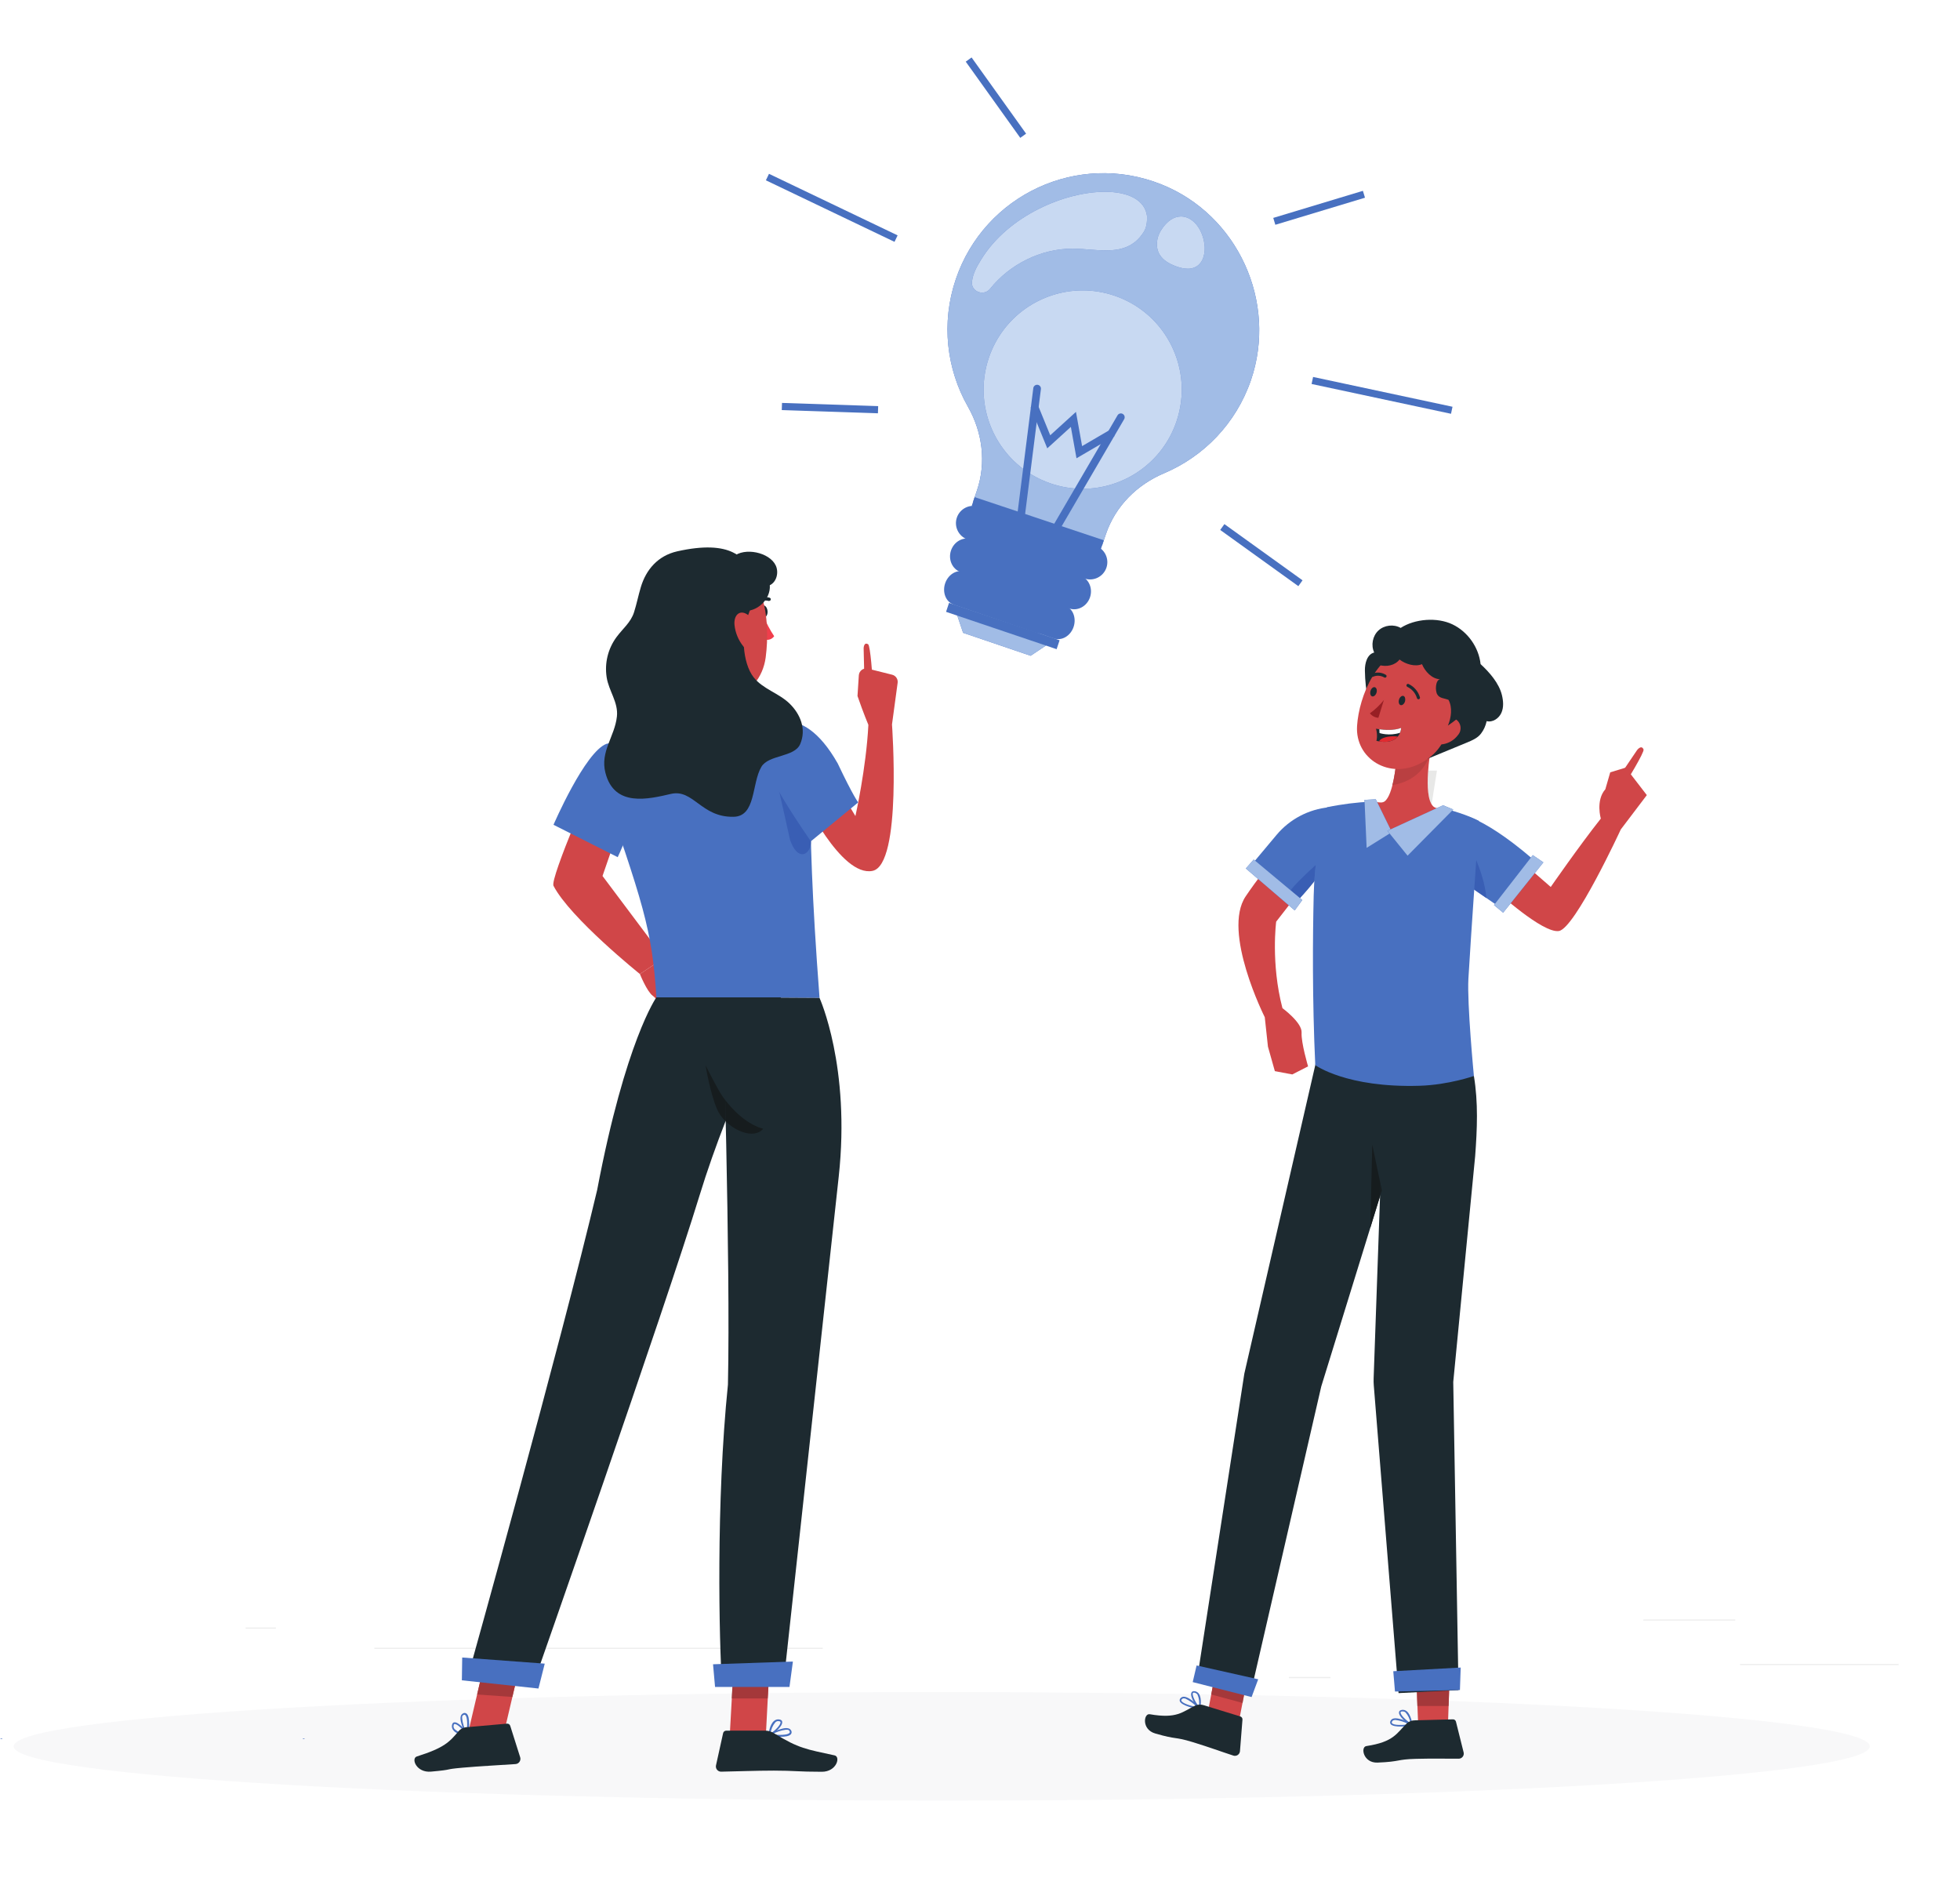 <svg width="307" height="298" viewBox="0 0 307 298" fill="none" xmlns="http://www.w3.org/2000/svg">
<g filter="url(#filter0_d_5468_544)">
<path d="M218.864 87.497C209.811 78.444 194.93 78.444 185.877 87.497C178.464 94.91 177.101 106.28 181.827 115.109L171.74 125.197C171.106 125.812 170.602 126.548 170.255 127.36C169.908 128.172 169.727 129.045 169.721 129.928C169.714 130.812 169.884 131.687 170.219 132.504C170.554 133.322 171.048 134.064 171.673 134.688C172.297 135.313 173.039 135.807 173.857 136.142C174.674 136.477 175.549 136.647 176.433 136.64C177.316 136.634 178.189 136.453 179.001 136.106C179.813 135.759 180.549 135.255 181.164 134.621L191.252 124.534C200.081 129.26 211.451 127.897 218.864 120.484C227.917 111.431 227.917 96.55 218.864 87.497ZM209.439 96.922C213.399 100.882 213.399 107.1 209.439 111.059C205.48 115.019 199.261 115.019 195.302 111.059C191.342 107.1 191.342 100.881 195.302 96.922C199.261 92.962 205.479 92.962 209.439 96.922ZM148.177 59.222C139.124 50.169 124.243 50.169 115.19 59.222C106.137 68.275 106.137 83.156 115.19 92.209C118.019 95.039 121.372 96.965 124.983 98.026L125.057 108.703C125.044 109.589 125.209 110.469 125.54 111.291C125.872 112.113 126.364 112.86 126.988 113.489C127.612 114.119 128.356 114.617 129.175 114.956C129.994 115.294 130.872 115.466 131.758 115.461C132.644 115.457 133.521 115.275 134.336 114.927C135.151 114.58 135.889 114.073 136.506 113.437C137.123 112.801 137.607 112.048 137.929 111.222C138.252 110.397 138.406 109.515 138.384 108.629L138.311 98.1C141.922 97.039 145.348 95.038 148.177 92.209C157.231 83.156 157.231 68.276 148.177 59.222ZM247.139 158.184C238.085 149.13 223.205 149.13 214.152 158.184C211.322 161.013 209.322 164.439 208.261 168.05L197.732 167.977C196.846 167.955 195.964 168.109 195.139 168.432C194.313 168.754 193.56 169.238 192.924 169.855C192.288 170.472 191.781 171.21 191.434 172.025C191.086 172.84 190.904 173.717 190.9 174.603C190.895 175.489 191.067 176.367 191.405 177.186C191.744 178.005 192.242 178.749 192.872 179.373C193.501 179.997 194.248 180.489 195.07 180.821C195.892 181.152 196.772 181.317 197.658 181.304L208.261 181.304C209.316 184.948 211.3 188.319 214.152 191.171C223.205 200.224 238.085 200.224 247.139 191.171C256.192 182.118 256.192 167.237 247.139 158.184ZM138.752 68.647C142.712 72.607 142.712 78.825 138.752 82.784C134.793 86.744 128.575 86.744 124.615 82.784C120.655 78.825 120.655 72.607 124.615 68.647C128.575 64.688 134.793 64.687 138.752 68.647ZM237.714 167.609C241.674 171.568 241.674 177.786 237.714 181.746C233.754 185.706 227.536 185.706 223.576 181.746C219.617 177.786 219.617 171.568 223.576 167.609C227.536 163.649 233.754 163.649 237.714 167.609ZM162.315 144.046C144.152 125.884 114.503 125.884 96.34 144.046C78.178 162.209 78.178 191.858 96.34 210.021C114.503 228.183 144.152 228.183 162.315 210.021C180.477 191.858 180.477 162.209 162.315 144.046ZM152.89 153.471C165.959 166.54 165.959 187.527 152.89 200.596C139.821 213.664 118.834 213.665 105.765 200.596C92.696 187.527 92.697 166.54 105.765 153.471C118.834 140.402 139.821 140.402 152.89 153.471ZM75.134 89.853C66.081 80.8 51.2 80.8 42.147 89.853C33.094 98.906 33.094 113.787 42.147 122.84C49.582 130.275 60.919 131.666 69.759 126.89L79.847 136.978C80.462 137.611 81.198 138.116 82.01 138.462C82.823 138.809 83.696 138.99 84.579 138.997C85.462 139.003 86.338 138.834 87.155 138.498C87.972 138.163 88.714 137.669 89.339 137.045C89.963 136.42 90.457 135.678 90.793 134.861C91.128 134.043 91.297 133.168 91.291 132.285C91.284 131.402 91.103 130.528 90.756 129.716C90.41 128.904 89.905 128.168 89.272 127.553L79.111 117.392C83.823 108.566 82.541 97.26 75.134 89.853ZM216.508 231.227C209.101 223.82 197.795 222.538 188.969 227.251L178.808 217.089C178.668 216.935 178.521 216.788 178.366 216.648C177.719 216.057 176.961 215.601 176.137 215.304C175.312 215.006 174.438 214.875 173.562 214.916C172.687 214.956 171.828 215.169 171.035 215.542C170.242 215.915 169.53 216.44 168.941 217.088C168.351 217.736 167.894 218.494 167.597 219.319C167.3 220.143 167.168 221.018 167.21 221.893C167.251 222.768 167.464 223.627 167.837 224.42C168.21 225.213 168.735 225.924 169.383 226.514L179.471 236.602C174.695 245.442 176.086 256.779 183.521 264.214C192.574 273.267 207.455 273.267 216.508 264.214C225.561 255.16 225.561 240.28 216.508 231.227ZM65.71 99.278C69.669 103.238 69.669 109.456 65.71 113.415C61.75 117.375 55.532 117.375 51.572 113.415C47.612 109.456 47.612 103.238 51.572 99.278C55.532 95.318 61.75 95.318 65.71 99.278ZM207.083 240.652C211.043 244.611 211.043 250.829 207.083 254.789C203.123 258.749 196.905 258.749 192.946 254.789C188.986 250.829 188.986 244.611 192.946 240.652C196.905 236.692 203.123 236.692 207.083 240.652Z" fill="white" fill-opacity="0.3"/>
</g>
<path d="M272.547 260.598H297.38V260.785H272.547V260.598Z" fill="#EEEEEE"/>
<path d="M201.882 262.633H208.399V262.821H201.882V262.633Z" fill="#EEEEEE"/>
<path d="M257.407 253.629H271.796V253.816H257.407V253.629Z" fill="#EEEEEE"/>
<path d="M38.459 254.89H43.208V255.077H38.459V254.89Z" fill="#EEEEEE"/>
<path d="M58.639 258.058H128.872V258.246H58.639V258.058Z" fill="#EEEEEE"/>
<path d="M226.273 217.81C226.273 219.078 225.245 220.107 223.978 220.107C222.711 220.107 221.683 219.078 221.683 217.81C221.683 216.542 222.711 215.512 223.978 215.512C225.245 215.512 226.273 216.542 226.273 217.81Z" fill="#EEEEEE"/>
<path d="M223.978 220.107C223.052 220.107 222.26 219.555 221.897 218.765C221.763 219.057 221.683 219.379 221.683 219.721C221.683 220.989 222.711 222.018 223.978 222.018C225.245 222.018 226.273 220.989 226.273 219.721C226.273 219.379 226.193 219.057 226.059 218.765C225.697 219.555 224.904 220.107 223.978 220.107Z" fill="#E3E3E2"/>
<path d="M224.236 125.965C223.564 124.876 223.552 122.615 223.697 120.687H225.072L224.236 125.965Z" fill="#E8E8E7"/>
<path d="M218.019 182.662V184.945H221.189C221.97 184.945 222.603 184.311 222.603 183.53V182.662H218.019Z" fill="#E3E3E2"/>
<path d="M292.873 273.503C292.873 278.196 227.79 282 147.505 282C67.221 282 2.138 278.196 2.138 273.503C2.138 268.811 67.221 265.006 147.505 265.006C227.79 265.006 292.873 268.811 292.873 273.503Z" fill="#F8F8F9"/>
<path d="M226.985 264.636L226.819 269.489L222.123 269.881L221.911 264.568L226.985 264.636Z" fill="#D04648"/>
<path d="M218.549 269.365C218.466 269.366 218.382 269.38 218.303 269.404C218.196 269.425 218.105 269.494 218.055 269.591C217.963 269.754 217.999 269.831 218.037 269.873C218.298 270.222 219.67 270.195 220.68 270.042C220.018 269.684 219.295 269.455 218.549 269.365ZM219.441 270.402C218.765 270.42 218.063 270.315 217.831 270.03C217.711 269.862 217.709 269.637 217.826 269.468C217.914 269.317 218.056 269.204 218.224 269.156C219.126 268.882 221.051 269.917 221.136 269.964L221.202 270.096L221.101 270.204C220.554 270.319 219.999 270.385 219.441 270.402Z" fill="#4870C0"/>
<path d="M219.694 268.033L219.619 268.029C219.388 268.055 219.376 268.148 219.367 268.181C219.343 268.551 220.224 269.452 220.908 269.834C220.828 269.219 220.56 268.642 220.143 268.184C220.016 268.081 219.856 268.028 219.694 268.033ZM221.081 270.203L221.027 270.199C220.369 269.928 219.031 268.782 219.131 268.166C219.14 268.019 219.247 267.836 219.601 267.79C219.859 267.757 220.12 267.829 220.324 267.992C221.031 268.544 221.215 270.009 221.224 270.077L221.169 270.196L221.081 270.203Z" fill="#4870C0"/>
<path d="M221.636 269.428L227.574 269.272C227.798 269.266 227.996 269.416 228.05 269.635L229.25 274.441C229.359 274.866 229.103 275.3 228.678 275.41L228.511 275.434C226.37 275.453 224.464 275.385 221.799 275.458C218.655 275.542 219.463 275.897 215.767 276.046C213.541 276.134 213.066 273.61 214.008 273.461C218.316 272.804 218.731 271.485 220.358 269.893C220.713 269.587 221.168 269.42 221.636 269.428Z" fill="#1D2A30"/>
<path d="M195.667 261.242L193.96 270.102L189.127 268.482L190.741 260.025L195.667 261.242Z" fill="#D04648"/>
<path d="M185.687 266.033C185.608 266.007 185.525 265.992 185.442 265.99C185.334 265.976 185.226 266.013 185.148 266.089C185.008 266.215 185.018 266.298 185.041 266.351C185.178 266.764 186.488 267.175 187.492 267.352C186.979 266.802 186.367 266.354 185.687 266.033ZM186.203 267.3C185.557 267.102 184.925 266.777 184.796 266.433C184.735 266.236 184.804 266.022 184.97 265.9C185.101 265.784 185.271 265.723 185.446 265.73C186.388 265.758 187.885 267.352 187.951 267.422L187.971 267.57L187.84 267.639C187.286 267.574 186.739 267.461 186.203 267.3Z" fill="#4870C0"/>
<path d="M187.195 265.133L187.127 265.105C186.9 265.057 186.858 265.141 186.839 265.17C186.699 265.513 187.248 266.647 187.776 267.227C187.895 266.618 187.824 265.987 187.574 265.419C187.487 265.282 187.352 265.18 187.195 265.133ZM187.821 267.633L187.772 267.612C187.234 267.145 186.33 265.632 186.62 265.081C186.677 264.944 186.835 264.804 187.185 264.874C187.441 264.924 187.665 265.076 187.806 265.295C188.302 266.044 188.01 267.491 187.998 267.558L187.908 267.653L187.821 267.633Z" fill="#4870C0"/>
<path d="M188.595 267.074L194.273 268.818C194.487 268.884 194.628 269.089 194.61 269.313L194.22 274.251C194.188 274.689 193.807 275.019 193.369 274.987L193.204 274.957C191.168 274.294 189.382 273.623 186.832 272.844C183.824 271.921 184.477 272.516 180.927 271.48C178.788 270.854 179.14 268.312 180.08 268.47C184.374 269.218 185.186 268.1 187.235 267.108C187.668 266.931 188.153 266.919 188.595 267.074Z" fill="#1D2A30"/>
<path d="M194.868 265.467C194.863 265.467 194.858 265.467 194.853 265.467L194.907 265.189L194.916 265.191L194.868 265.467Z" fill="#CECDCC"/>
<path d="M194.648 266.713L194.615 266.704L194.853 265.467C194.858 265.467 194.863 265.467 194.867 265.467L194.648 266.713Z" fill="#C5C4C2"/>
<path d="M194.615 266.704L189.719 265.378L189.72 265.369L189.97 264.064L194.907 265.188L194.853 265.467L194.615 266.704Z" fill="#A4383A"/>
<path d="M226.941 266.386C226.937 266.386 226.929 266.386 226.925 266.385L226.963 265.271L226.941 266.386ZM221.977 266.204C221.972 266.204 221.974 266.204 221.97 266.204L221.967 265.958L221.977 266.204Z" fill="#CECDCC"/>
<path d="M226.925 267.178H226.898L226.925 266.385C226.929 266.386 226.937 266.386 226.941 266.386L226.925 267.178ZM222.015 267.178H221.983L221.97 266.204C221.974 266.204 221.972 266.204 221.977 266.204L222.015 267.178Z" fill="#C5C4C2"/>
<path d="M226.898 267.178H222.015L221.977 266.204L221.967 265.958L221.953 265.021L226.973 264.768L226.963 265.271L226.925 266.385L226.898 267.178Z" fill="#A4383A"/>
<path d="M229.898 165.953L207.244 161.463L203.84 176.269L194.902 215.134L187.427 263.485L195.838 265.401L206.951 217.142L218.215 180.707L230.373 181.536L229.898 165.953Z" fill="#1D2A30"/>
<path d="M187.427 260.833L197.076 262.998L196.039 265.783L186.817 263.439L187.427 260.833Z" fill="#4870C0"/>
<path d="M227.626 216.435L231.059 181.053C231.373 176.833 231.555 172.685 230.86 168.511L230.483 168.416L225.046 167.705L216.78 169.766L215.156 215.878C215.143 216.249 215.152 216.621 215.181 216.992L219.059 265.165L228.452 264.694L227.626 216.435Z" fill="#1D2A30"/>
<path d="M214.628 192.303L214.941 179.257L216.229 185.413L216.162 187.318L214.628 192.303Z" fill="#161C1E"/>
<path d="M216.162 187.318L216.229 185.413L216.439 186.417L216.162 187.318Z" fill="#161C1E"/>
<path d="M208.288 133.551L199.891 144.345C199.891 144.345 199.031 150.851 200.873 157.893C200.873 157.893 203.965 160.147 203.874 161.722C203.781 163.297 204.887 167.007 204.887 167.007L202.415 168.272L199.684 167.755L198.601 163.916L198.105 159.312C198.105 159.312 191.369 145.933 195.113 140.381C198.495 135.368 203.698 129.375 203.698 129.375L208.288 133.551Z" fill="#D04648"/>
<path d="M210.761 128.288C210.761 128.288 210.956 132.631 203.43 140.863L196.277 135.142L199.944 130.764C202.019 128.287 204.986 126.729 208.202 126.427L210.761 128.288Z" fill="#4870C0"/>
<path d="M204.158 140.051C204.786 139.338 205.353 138.658 205.866 138.008C205.865 138.021 205.865 138.034 205.864 138.046C205.089 139.053 204.532 139.658 204.158 140.051Z" fill="#B6B6B4"/>
<path d="M203.614 140.659L202.169 139.454C202.453 138.909 204.278 137.1 206.087 135.47C205.994 136.314 205.921 137.16 205.866 138.008C205.353 138.658 204.786 139.338 204.158 140.051C203.878 140.346 203.701 140.522 203.614 140.659Z" fill="#395EB4"/>
<path d="M202.795 142.58L203.978 140.962L196.372 134.619L195.136 136.013L202.795 142.58Z" fill="#4870C0"/>
<path d="M202.795 142.58L201.876 141.792L197.05 137.654L195.136 136.013L196.372 134.619L203.978 140.962L202.795 142.58Z" fill="#A1BCE6"/>
<path d="M230.002 153.252C230.365 146.901 231.657 128.567 231.657 128.567C231.657 128.567 229.731 127.519 226.292 126.646C224.131 127.784 219.302 130.225 217.67 130.22C216.211 130.215 215.209 127.349 214.724 125.548C212.585 125.652 210.282 125.921 207.83 126.429C206.574 130.945 205.877 135.599 205.766 140.285C205.616 146.674 205.534 156.51 206.014 166.814C206.014 166.814 210.892 170.395 222.364 170.046C226.895 169.907 230.86 168.512 230.86 168.512C230.86 168.512 229.775 157.23 230.002 153.252Z" fill="#4870C0"/>
<path d="M237.755 134.436L242.897 138.912C242.897 138.912 247.368 132.455 250.739 128.204C250.739 128.204 249.909 125.355 251.448 123.609L252.215 120.958L254.632 120.22L257.946 124.525L253.867 129.905C253.867 129.905 246.702 145.412 244.169 145.809C241.635 146.205 234.371 139.539 234.371 139.539L237.755 134.436Z" fill="#D04648"/>
<path d="M228.091 127.441C228.091 127.441 231.536 127.224 240.007 134.479L234.533 141.824L229.18 138.14L225.792 130.57L228.091 127.441Z" fill="#4870C0"/>
<path d="M241.744 135.057L240.088 133.928L234.009 141.748L235.441 142.938L241.744 135.057Z" fill="#4870C0"/>
<path d="M235.441 142.938L234.009 141.748L240.088 133.928L241.744 135.057L240.399 136.738L236.613 141.472L235.441 142.938Z" fill="#A1BCE6"/>
<path d="M232.813 140.641L230.911 139.331L232.813 140.641C232.813 140.641 232.813 140.641 232.813 140.641Z" fill="#B3B2B1"/>
<path d="M232.813 140.641L230.911 139.331C231.021 137.698 231.131 136.119 231.228 134.697C231.791 136.074 232.666 138.506 232.813 140.641Z" fill="#395EB4"/>
<path d="M224.431 126.226C222.829 124.47 224.102 117.384 224.102 117.384L218.668 119.568C218.668 119.568 218.241 124.463 216.893 125.496C216.548 125.761 216.078 125.685 215.597 125.61C215.341 125.57 215.084 125.529 214.839 125.541L216.434 130.135L220.063 130.381L226.593 126.725C225.929 126.55 224.967 126.814 224.431 126.226Z" fill="#D04648"/>
<path d="M218.535 120.687H218.533C218.628 120.024 218.667 119.568 218.667 119.568L220.257 118.93L218.668 119.568C218.668 119.568 218.628 120.024 218.535 120.687Z" fill="#D6D5D3"/>
<path d="M218.099 122.958C218.302 122.157 218.442 121.326 218.533 120.687H218.535C218.445 121.326 218.304 122.157 218.101 122.958C218.101 122.958 218.1 122.958 218.099 122.958Z" fill="#CECDCC"/>
<path d="M223.972 118.208C224.045 117.699 224.101 117.387 224.102 117.384C224.101 117.387 224.045 117.7 223.972 118.208Z" fill="#E8E8E7"/>
<path d="M218.101 122.958C218.304 122.157 218.445 121.326 218.535 120.687C218.628 120.024 218.668 119.568 218.668 119.568L220.257 118.93L224.102 117.384C224.102 117.387 224.045 117.7 223.972 118.208C223.971 118.214 223.97 118.22 223.969 118.227C223.387 119.9 221.885 122.345 218.101 122.958Z" fill="#BA3F41"/>
<path d="M215.49 125.181L218.009 130.323L214.059 132.788L213.726 125.273L215.49 125.181Z" fill="#4870C0"/>
<path d="M214.059 132.788L213.726 125.273L215.49 125.181L217.8 129.897L217.32 130.119L217.661 130.54L214.059 132.788Z" fill="#A1BCE6"/>
<path d="M226.029 126.116L217.32 130.119L220.473 134.009L227.626 126.779L226.029 126.116Z" fill="#4870C0"/>
<path d="M220.473 134.009L217.661 130.54L217.32 130.119L226.029 126.116L227.626 126.779L220.473 134.009Z" fill="#A1BCE6"/>
<path d="M215.245 102.191C214.709 101.059 214.991 99.596 215.907 98.744C216.824 97.892 218.304 97.721 219.391 98.34C221.624 96.9 225.098 96.635 227.495 97.781C229.893 98.927 231.622 101.368 231.909 104.012C233.299 105.289 234.792 106.999 235.243 108.833C235.473 109.762 235.555 110.776 235.162 111.649C234.77 112.522 233.787 113.18 232.861 112.941C232.702 113.664 232.41 114.329 231.956 114.914C231.426 115.598 230.587 115.957 229.786 116.287C227.722 117.14 225.658 117.991 223.594 118.843C223.725 118.849 223.856 118.854 223.987 118.86C220.838 118.881 217.765 116.747 216.089 114.078C214.412 111.41 213.837 108.181 213.787 105.029C213.768 103.878 214.131 102.475 215.245 102.191Z" fill="#1D2A30"/>
<path d="M228.197 110.974C226.404 115.742 225.745 117.79 222.527 119.523C217.684 122.135 212.228 118.881 212.561 113.679C212.868 108.994 215.761 101.962 221.102 101.527C224.918 101.177 228.296 103.989 228.646 107.809C228.744 108.884 228.59 109.968 228.197 110.974Z" fill="#D04648"/>
<path d="M220.072 109.856C219.946 110.249 219.637 110.506 219.382 110.43C219.126 110.355 219.012 109.961 219.131 109.567C219.249 109.172 219.565 108.916 219.821 108.992C220.076 109.068 220.167 109.474 220.072 109.856Z" fill="#1D2A30"/>
<path d="M215.607 108.486C215.48 108.887 215.173 109.137 214.917 109.061C214.661 108.985 214.547 108.592 214.666 108.198C214.784 107.803 215.1 107.546 215.355 107.63C215.61 107.713 215.725 108.092 215.607 108.486Z" fill="#1D2A30"/>
<path d="M216.763 109.628C216.13 110.421 215.392 111.124 214.569 111.717C214.891 112.132 215.377 112.387 215.901 112.417L216.763 109.628Z" fill="#981F24"/>
<path d="M222.143 109.512C222.038 109.499 221.953 109.418 221.936 109.313C221.701 108.548 221.159 107.917 220.438 107.57C220.315 107.513 220.262 107.367 220.318 107.243C220.373 107.123 220.515 107.071 220.635 107.126L220.643 107.13C221.512 107.541 222.16 108.31 222.416 109.237C222.437 109.367 222.348 109.49 222.218 109.511L222.143 109.512Z" fill="#1D2A30"/>
<path d="M214.903 106.013C214.815 105.998 214.741 105.941 214.707 105.859C214.658 105.734 214.717 105.593 214.841 105.541C215.565 105.216 216.404 105.273 217.077 105.693C217.185 105.762 217.216 105.905 217.148 106.013L217.136 106.029C217.061 106.138 216.913 106.165 216.804 106.091L216.801 106.088C216.264 105.779 215.613 105.745 215.047 105.995L214.903 106.013Z" fill="#1D2A30"/>
<path d="M215.532 114.123C215.532 114.123 217.811 114.628 219.46 114.003C219.46 114.003 219.415 116.566 216.192 116.139C216.04 116.119 215.59 116.032 215.59 116.032C215.59 116.032 215.83 115.288 215.532 114.123Z" fill="#1D2A30"/>
<path d="M216.06 114.214L216.078 114.801C216.078 114.801 217.568 115.324 219.286 114.763C219.452 114.348 219.46 114.003 219.46 114.003C218.301 114.443 216.832 114.323 216.06 114.214Z" fill="white"/>
<path d="M218.936 115.353C218.68 115.32 218.4 115.304 218.107 115.313C217.017 115.347 216.137 115.694 216.016 116.111C216.087 116.123 216.15 116.134 216.192 116.139C217.69 116.338 218.496 115.889 218.936 115.353Z" fill="#E12A30"/>
<path d="M228.367 115.118C227.793 115.893 226.937 116.411 225.985 116.559C224.716 116.736 224.246 115.56 224.738 114.441C225.189 113.439 226.388 112.138 227.597 112.451C228.468 112.706 228.967 113.62 228.712 114.491C228.644 114.723 228.526 114.937 228.367 115.118Z" fill="#D04648"/>
<path d="M225.943 100.799C226.984 100.775 227.933 101.513 228.421 102.434C228.91 103.355 230.464 105.757 230.469 106.8C230.483 109.612 230.599 111.061 226.79 113.635C227.321 112.399 227.525 110.79 226.884 109.607C226.211 109.336 225.5 109.387 225.128 108.766C224.754 108.144 224.842 106.506 225.556 106.382C224.294 106.325 223.219 105.183 222.729 104.018C221.648 104.473 220.142 104.013 219.215 103.292C218.496 104.22 217.145 104.487 216.023 104.146C216.747 102.432 218.184 100.637 219.925 99.981C221.666 99.325 223.673 99.416 225.348 100.226L225.943 100.799Z" fill="#1D2A30"/>
<path d="M256.416 117.482C256.416 117.482 257.09 116.57 257.433 117.37C257.613 117.791 254.642 122.598 254.642 122.598L253.402 121.935L256.416 117.482Z" fill="#D04648"/>
<path d="M218.231 261.737L228.791 261.159L228.672 264.68L218.499 264.917L218.231 261.737Z" fill="#4870C0"/>
<path d="M119.603 96.49C120.044 97.595 120.599 98.65 121.26 99.638C120.977 100.049 120.486 100.265 119.991 100.196L119.603 96.49Z" fill="#F03E4C"/>
<path d="M119.505 94.799C119.846 94.763 120.167 95.161 120.221 95.68C120.276 96.2 120.045 96.656 119.703 96.692C119.361 96.727 119.042 96.336 118.987 95.81C118.932 95.284 119.163 94.835 119.505 94.799Z" fill="#1D2A30"/>
<path d="M104.181 104.214C105.33 107.96 106.814 114.901 104.396 117.745C104.396 117.745 105.86 121.518 112.971 120.772C120.792 119.952 116.294 116.497 116.294 116.497C111.919 115.92 111.699 112.74 112.135 109.684L104.181 104.214Z" fill="#F47372"/>
<path d="M101.186 95.704C102.249 102.057 102.567 104.775 106.134 107.716C111.511 112.149 119.076 109.455 119.934 102.946C120.703 97.045 119.779 88.784 113.235 86.899C108.584 85.526 102.783 87.059 101.412 91.714C101.032 93.009 100.954 94.374 101.186 95.704Z" fill="#D04648"/>
<path d="M102.183 118.415C101.99 117.643 102.446 116.856 103.212 116.64C106.051 115.863 112.529 114.201 115.886 114.314C118.385 114.404 119.178 115.769 119.407 116.935C119.554 117.721 119.04 118.477 118.257 118.63L118.027 118.654L103.663 119.496C102.978 119.528 102.363 119.079 102.183 118.415Z" fill="#4870C0"/>
<mask id="mask0_5468_544" style="mask-type:luminance" maskUnits="userSpaceOnUse" x="102" y="114" width="18" height="5">
<path d="M102.141 118.149C102.14 118.118 102.139 118.086 102.139 118.055C102.14 117.411 102.566 116.822 103.212 116.64C105.959 115.889 112.111 114.309 115.549 114.309C115.664 114.309 115.777 114.311 115.886 114.315C118.093 114.394 118.969 115.467 119.302 116.52C118.601 116.502 117.891 116.492 117.188 116.492C116.889 116.492 116.589 116.493 116.294 116.498C112.303 116.624 108.327 117.041 104.396 117.745C103.642 117.869 102.891 118.004 102.141 118.149Z" fill="white"/>
</mask>
<g mask="url(#mask0_5468_544)">
<path d="M102.139 118.149H119.302V114.309H102.139V118.149Z" fill="#223263"/>
</g>
<path d="M98.525 125.162L94.374 137.189L104.004 150.033L100.233 152.548C100.233 152.548 89.308 143.781 86.696 138.728C86.107 137.588 93.464 120.786 93.464 120.786L98.525 125.162Z" fill="#D04648"/>
<path d="M96.754 134.244L86.696 129.174C86.696 129.174 91.633 117.726 95.001 116.492C106.638 113.555 96.754 134.244 96.754 134.244Z" fill="#4870C0"/>
<path d="M104.004 150.033L108.831 152.786C108.831 152.786 110.627 157.542 109.681 157.943C108.735 158.343 105.26 159.526 105.26 159.526C105.26 159.526 103.177 156.642 102.246 155.956C101.316 155.27 100.233 152.548 100.233 152.548L104.004 150.033Z" fill="#D04648"/>
<path d="M127.373 117.003C127.373 117.003 125.919 124.28 128.367 156.293L102.81 156.2C102.13 145.462 100.818 141.714 93.426 120.371C97.014 119.231 100.681 118.354 104.396 117.746C108.327 117.041 112.303 116.624 116.294 116.498C121.458 116.427 127.373 117.003 127.373 117.003Z" fill="#4870C0"/>
<path d="M135.274 101.53C135.274 101.53 135.293 100.484 135.978 100.902C136.339 101.122 136.677 106.325 136.677 106.325L135.39 106.491L135.274 101.53Z" fill="#D04648"/>
<path d="M130.262 121.621L133.986 127.806C133.986 127.806 135.673 120.31 136.016 113.523C136.016 113.523 135.252 111.726 134.312 109.004L134.52 105.767C134.566 105.048 135.252 104.546 135.95 104.721L139.736 105.669C140.307 105.811 140.679 106.36 140.599 106.943L139.715 113.463C139.715 113.463 141.333 135.454 136.662 136.392C131.689 137.39 125.742 124.782 125.742 124.782L130.262 121.621Z" fill="#D04648"/>
<path d="M127.019 131.802C127.018 131.785 127.018 131.769 127.018 131.753H127.018C127.018 131.769 127.019 131.786 127.019 131.802Z" fill="#CECDCC"/>
<path d="M125.67 133.782C125.045 133.782 124.316 133.169 123.745 131.535L121.733 122.522L127.018 131.753C127.018 131.77 127.018 131.786 127.019 131.802C127.031 132.881 126.426 133.782 125.67 133.782Z" fill="#395EB4"/>
<path d="M131.213 119.563C133.689 124.782 134.425 125.666 134.425 125.666L127.018 131.753C127.018 131.753 118.075 119.247 118.946 115.767C119.48 113.644 125.349 109.216 131.213 119.563Z" fill="#4870C0"/>
<path d="M117.873 90.618C118.184 92.5 117.962 94.431 117.235 96.194C116.034 98.858 116.251 103.791 118.044 106.075C119.492 107.916 121.981 108.546 123.666 110.183C125.35 111.82 126.348 114.187 125.333 116.539C124.43 118.627 120.389 118.166 119.251 120.106C117.707 122.733 118.435 127.88 114.875 127.921C109.806 128.014 108.599 123.523 105.086 124.337C101.574 125.15 96.228 126.469 94.831 121.04C93.964 117.71 96.293 115.352 96.628 112.215C96.874 109.997 95.352 108.209 95.023 106.078C94.674 103.855 95.231 101.586 96.567 99.776C97.531 98.46 98.798 97.502 99.312 95.881C99.722 94.595 99.981 93.265 100.37 91.969C101.185 89.226 103.039 87.038 106.061 86.349C114.448 84.466 117.063 87.255 117.873 90.618Z" fill="#1D2A30"/>
<path d="M115.048 97.878C115.175 99.094 115.649 100.248 116.412 101.203C117.416 102.427 118.396 101.825 118.504 100.385C118.604 99.12 118.197 96.943 116.997 96.198C115.797 95.454 114.907 96.404 115.048 97.878Z" fill="#D04648"/>
<path d="M121.512 88.57C122.01 89.651 121.652 91.14 120.578 91.653C120.742 93.884 118.516 95.965 116.304 95.649C117.285 95.159 117.3 93.695 116.735 92.754C115.696 91.025 112.545 89.27 114.834 87.215C116.581 85.647 120.552 86.494 121.512 88.57Z" fill="#1D2A30"/>
<path d="M120.442 94.127C119.809 93.944 119.124 94.077 118.607 94.487L118.545 94.546C118.425 94.628 118.262 94.597 118.18 94.477C118.099 94.357 118.13 94.194 118.249 94.113C118.884 93.582 119.735 93.391 120.535 93.6L120.685 93.703C120.768 93.821 120.74 93.984 120.622 94.068L120.442 94.127Z" fill="#1D2A30"/>
<path d="M102.81 156.2C102.81 156.2 97.963 163.028 93.533 186.376C87.689 211.043 73.591 261.443 73.591 261.443L83.569 263.637C83.569 263.637 104.147 204.974 109.552 187.291C114.496 171.145 122.336 156.2 122.336 156.2H102.81Z" fill="#1D2A30"/>
<path d="M113.167 156.2C113.167 156.2 114.442 197.608 114.019 216.842C112.13 235.315 112.641 257.147 113.097 264.037H122.684C122.684 264.037 129.419 202.23 131.37 184.29C133.253 167.047 128.367 156.292 128.367 156.292L113.167 156.2Z" fill="#1D2A30"/>
<path d="M113.672 175.632C113.663 175.622 113.653 175.613 113.642 175.603C113.651 175.58 113.661 175.556 113.67 175.533C113.671 175.567 113.672 175.598 113.672 175.632Z" fill="#B2B1B0"/>
<path d="M113.642 175.603C113.07 175.041 112.599 174.395 112.312 173.718C111.18 171.05 110.52 166.848 110.52 166.848C110.52 166.848 112.412 170.671 113.245 171.817C113.362 171.978 113.479 172.134 113.595 172.284C113.62 173.337 113.645 174.421 113.67 175.533C113.661 175.556 113.651 175.58 113.642 175.603Z" fill="#161C1E"/>
<path d="M117.734 177.55C116.418 177.55 114.839 176.765 113.672 175.632C113.671 175.597 113.671 175.567 113.67 175.533C113.645 174.421 113.62 173.336 113.595 172.284C116.398 175.914 119.016 176.652 119.548 176.775C119.095 177.316 118.454 177.55 117.734 177.55Z" fill="#161C1E"/>
<path d="M123.137 270.893C122.356 270.988 121.601 271.235 120.914 271.619C121.965 271.763 123.393 271.756 123.658 271.392C123.719 271.34 123.749 271.263 123.658 271.098C123.604 270.997 123.507 270.927 123.393 270.908C123.309 270.896 123.222 270.896 123.137 270.908V270.893ZM120.49 271.846L120.385 271.732L120.445 271.596C120.551 271.551 122.532 270.424 123.469 270.681C123.651 270.718 123.808 270.83 123.9 270.992C124.026 271.166 124.026 271.4 123.9 271.574C123.666 271.907 122.993 272.005 122.237 272.005C121.652 272.002 121.067 271.949 120.49 271.846Z" fill="#4870C0"/>
<path d="M121.927 269.539C121.748 269.541 121.578 269.611 121.451 269.735C121.027 270.228 120.763 270.837 120.695 271.483C121.398 271.059 122.312 270.098 122.252 269.713C122.245 269.682 122.229 269.561 121.988 269.561H121.912L121.927 269.539ZM120.437 271.816L120.377 271.695C120.385 271.627 120.505 270.106 121.262 269.509C121.471 269.331 121.745 269.249 122.018 269.282C122.388 269.32 122.516 269.509 122.516 269.66C122.623 270.318 121.269 271.521 120.581 271.831H120.529L120.437 271.816Z" fill="#4870C0"/>
<path d="M114.874 261.575L120.529 260.827L119.961 271.696H114.307L114.874 261.575Z" fill="#D04648"/>
<path d="M121.292 271.483C125.117 273.844 126.297 273.95 130.727 274.918C131.694 275.13 131.051 277.483 128.731 277.483C124.89 277.483 124.49 277.302 121.217 277.302C118.411 277.302 115.191 277.43 112.962 277.468C112.893 277.469 112.824 277.462 112.758 277.447C112.319 277.342 112.048 276.901 112.153 276.462L113.264 271.43C113.316 271.205 113.516 271.045 113.747 271.044H119.931C120.417 271.061 120.888 271.213 121.292 271.483Z" fill="#1D2A30"/>
<path d="M114.63 265.224L114.707 264.038H114.736L114.669 265.224C114.656 265.224 114.643 265.224 114.63 265.224Z" fill="#CECDCC"/>
<path d="M114.626 266.003H114.579L114.63 265.224C114.643 265.224 114.656 265.224 114.669 265.224L114.626 266.003Z" fill="#C5C4C2"/>
<path d="M114.736 264.037H114.707L114.867 261.584H114.873L114.736 264.037Z" fill="#182124"/>
<path d="M120.328 264.676L120.361 264.037H120.369L120.328 264.676Z" fill="#CECDCC"/>
<path d="M120.369 264.037H120.361L120.489 261.584H120.529L120.369 264.037Z" fill="#182124"/>
<path d="M120.241 266.003H114.626L114.669 265.224L114.736 264.037L114.873 261.584H120.489L120.361 264.037L120.328 264.676L120.241 266.003Z" fill="#A4383A"/>
<path d="M111.684 260.648L112.001 264.197H123.658L124.195 260.217L111.684 260.648Z" fill="#4870C0"/>
<path d="M72.388 269.13C72.474 269.909 72.708 270.664 73.076 271.354C73.235 270.303 73.235 268.873 72.873 268.607C72.827 268.547 72.744 268.517 72.577 268.607C72.477 268.662 72.407 268.76 72.388 268.873C72.376 268.958 72.376 269.044 72.388 269.13ZM73.311 271.778L73.205 271.884L73.069 271.816C73.016 271.718 71.905 269.728 72.169 268.79C72.214 268.613 72.325 268.461 72.479 268.366C72.656 268.239 72.892 268.239 73.069 268.366C73.394 268.607 73.484 269.281 73.484 270.038C73.477 270.622 73.419 271.204 73.311 271.778Z" fill="#4870C0"/>
<path d="M71.028 270.348C71.035 270.521 71.102 270.687 71.217 270.817C71.706 271.241 72.313 271.505 72.955 271.574C72.54 270.87 71.588 269.947 71.202 270.008C71.172 270.008 71.05 270.023 71.05 270.264V270.348H71.028ZM73.303 271.83L73.182 271.884C73.122 271.876 71.594 271.748 71.013 270.991C70.833 270.783 70.75 270.507 70.785 270.234C70.824 269.871 71.013 269.743 71.164 269.743C71.807 269.645 73.016 271.006 73.318 271.687V271.74L73.303 271.83Z" fill="#4870C0"/>
<path d="M75.782 260.908L81.297 261.326L78.754 272.171L73.227 271.778L75.782 260.908Z" fill="#D04648"/>
<path d="M74.732 265.377L75.552 261.874H75.555L74.732 265.377Z" fill="#CECDCC"/>
<path d="M75.555 261.874H75.552L75.85 260.605L81.375 260.986L81.295 261.326L75.782 260.907L75.555 261.874Z" fill="#182124"/>
<path d="M80.25 265.77L74.732 265.377L75.555 261.874L75.782 260.907L81.295 261.326L80.25 265.77Z" fill="#A4383A"/>
<path d="M71.897 271.052C70.407 272.815 69.622 273.723 65.298 275.084C64.345 275.38 65.199 277.665 67.513 277.46C71.338 277.12 69.228 277.128 72.487 276.84C75.276 276.59 78.496 276.439 80.719 276.28C80.794 276.277 80.869 276.265 80.94 276.241C81.373 276.104 81.613 275.639 81.475 275.205L79.918 270.287C79.85 270.065 79.635 269.922 79.404 269.947L73.25 270.492C72.743 270.49 72.256 270.692 71.897 271.052Z" fill="#1D2A30"/>
<path d="M72.396 259.589L72.343 263.16L84.34 264.446L85.324 260.549L72.396 259.589Z" fill="#4870C0"/>
<path d="M0.244 272.239L0.405 272.369C0.267 272.346 0.138 272.33 0 272.308L0.244 272.239Z" fill="#4870C0"/>
<path d="M47.782 272.308C47.782 272.308 47.644 272.331 47.384 272.361L47.538 272.239L47.782 272.308Z" fill="#4870C0"/>
<path d="M161.433 102.703L150.853 99.107L149.219 94.262L165.678 99.856L161.433 102.703Z" fill="#4870C0"/>
<path d="M161.433 102.703L151.07 99.181L150.883 99.118L150.853 99.107L149.219 94.262L165.678 99.856L161.433 102.703Z" fill="#A1BCE6"/>
<path d="M195.946 59.52C193.599 66.359 188.512 71.504 182.336 74.118C178.084 75.912 174.705 79.279 173.219 83.659L172.622 85.418L152.429 78.555L153.026 76.796C154.508 72.428 153.88 67.686 151.606 63.687C148.279 57.828 147.37 50.62 149.71 43.725C154.188 30.526 168.805 23.658 181.901 28.873C193.873 33.64 200.115 47.309 195.946 59.52Z" fill="#4870C0"/>
<path d="M172.622 85.418L152.429 78.555L153.025 76.796C153.567 75.2 153.827 73.555 153.828 71.914C153.83 69.062 153.05 66.224 151.606 63.687C151.42 63.358 151.241 63.026 151.07 62.689C151.006 62.565 150.944 62.439 150.883 62.313C149.277 59.017 148.406 55.359 148.404 51.607C148.403 48.996 148.823 46.338 149.709 43.725C153.166 33.539 162.662 27.123 172.837 27.123C175.845 27.123 178.913 27.683 181.901 28.873C191.359 32.64 197.241 41.962 197.238 51.732C197.237 54.328 196.821 56.956 195.945 59.52C193.599 66.359 188.512 71.504 182.336 74.118C178.084 75.912 174.705 79.279 173.218 83.659L172.622 85.418ZM169.579 45.481C163.12 45.481 157.088 49.551 154.892 56.011C152.129 64.132 156.467 72.955 164.58 75.719C166.237 76.284 167.924 76.552 169.582 76.552C176.041 76.552 182.072 72.483 184.27 66.022C187.032 57.902 182.694 49.079 174.581 46.315C172.924 45.75 171.238 45.481 169.579 45.481ZM173.059 30.036C166.872 30.036 157.978 33.709 153.709 40.598C153.039 41.681 152.387 42.821 152.244 44.087L152.24 44.126C152.135 45.15 152.97 45.829 153.834 45.829C154.287 45.829 154.748 45.643 155.084 45.222C158.175 41.363 163.051 38.939 168.003 38.939C168.113 38.939 168.222 38.94 168.332 38.943C169.911 38.977 171.579 39.216 173.172 39.216C175.485 39.217 177.64 38.712 179.138 36.34C179.593 35.62 179.683 34.76 179.664 33.907V33.856C179.341 31.279 176.657 30.036 173.059 30.036ZM184.982 33.902C183.925 33.902 182.804 34.551 181.847 36.074C181.139 37.202 180.951 38.722 181.635 39.865C182.181 40.776 183.174 41.321 184.168 41.693C184.762 41.914 185.414 42.086 186.043 42.086C186.502 42.086 186.949 41.994 187.352 41.764C188.506 41.105 188.832 39.559 188.655 38.241C188.312 35.694 186.737 33.902 184.982 33.902Z" fill="#A1BCE6"/>
<path d="M169.582 76.552C167.924 76.552 166.238 76.284 164.58 75.719C156.467 72.955 152.129 64.131 154.892 56.011C157.089 49.551 163.12 45.481 169.579 45.481C171.238 45.481 172.924 45.75 174.582 46.314C182.695 49.079 187.032 57.902 184.27 66.022C182.072 72.483 176.041 76.552 169.582 76.552Z" fill="#C8D9F2"/>
<path d="M159.297 80.957L161.849 60.785C161.891 60.456 162.192 60.222 162.521 60.264C162.85 60.306 163.083 60.607 163.041 60.937L160.489 81.109L159.297 80.957Z" fill="#4870C0"/>
<path d="M165.831 83.206L164.793 82.6L175.042 65.044C175.209 64.757 175.576 64.66 175.863 64.828C176.15 64.995 176.247 65.364 176.08 65.651L165.831 83.206Z" fill="#4870C0"/>
<path d="M168.613 71.773L167.732 66.857L164.037 70.216L161.425 63.818L162.538 63.364L164.5 68.171L168.53 64.504L169.492 69.867L173.973 67.25L174.579 68.289L168.613 71.773Z" fill="#4870C0"/>
<path d="M173.302 88.91C172.818 90.328 171.282 91.083 169.869 90.606L167.259 89.724C167.061 89.709 166.852 89.666 166.652 89.598L151.574 84.501C150.156 84.022 149.395 82.483 149.874 81.063C150.352 79.667 151.848 78.91 153.25 79.349L153.308 79.368L155.917 80.249C156.099 80.265 156.286 80.3 156.467 80.358L156.525 80.376L171.603 85.472C173.021 85.952 173.782 87.491 173.302 88.91Z" fill="#4870C0"/>
<path d="M170.732 93.543C170.25 94.962 168.797 95.744 167.484 95.297L165.058 94.473C164.872 94.461 164.678 94.424 164.492 94.36L150.479 89.597C149.161 89.148 148.48 87.634 148.957 86.214C149.431 84.817 150.847 84.035 152.15 84.443L152.205 84.46L154.629 85.284C154.8 85.296 154.973 85.328 155.142 85.38L155.196 85.398L169.21 90.161C170.528 90.609 171.208 92.124 170.732 93.543Z" fill="#4870C0"/>
<path d="M168.162 98.176C167.682 99.595 166.312 100.403 165.099 99.988L162.858 99.221C162.685 99.214 162.504 99.181 162.332 99.121L149.383 94.691C148.165 94.275 147.564 92.785 148.038 91.365C148.511 89.966 149.845 89.159 151.051 89.537L151.1 89.552L153.342 90.319C153.5 90.327 153.661 90.355 153.817 90.403L153.867 90.419L166.816 94.849C168.034 95.265 168.636 96.755 168.162 98.176Z" fill="#4870C0"/>
<path d="M148.183 95.823L148.648 94.425L165.966 100.273L165.501 101.671L148.183 95.823Z" fill="#4870C0"/>
<path d="M152.193 79.253L152.658 77.855L172.894 84.614L172.428 86.013L152.193 79.253Z" fill="#4870C0"/>
<path d="M153.835 45.829C152.97 45.829 152.135 45.15 152.241 44.126L152.245 44.087C152.387 42.822 153.039 41.681 153.71 40.598C157.978 33.709 166.872 30.036 173.059 30.036C176.658 30.036 179.341 31.279 179.664 33.856V33.907C179.684 34.76 179.594 35.62 179.139 36.34C177.641 38.712 175.485 39.217 173.172 39.217C171.58 39.217 169.912 38.977 168.333 38.943C168.222 38.94 168.114 38.94 168.003 38.94C163.051 38.94 158.175 41.363 155.085 45.222C154.748 45.643 154.288 45.829 153.835 45.829Z" fill="#C8D9F2"/>
<path d="M186.043 42.086C185.415 42.086 184.762 41.914 184.169 41.693C183.174 41.321 182.181 40.776 181.635 39.865C180.951 38.723 181.139 37.202 181.847 36.074C182.804 34.551 183.926 33.902 184.982 33.902C186.737 33.902 188.312 35.694 188.655 38.241C188.832 39.559 188.506 41.105 187.352 41.764C186.949 41.994 186.502 42.086 186.043 42.086Z" fill="#C8D9F2"/>
<path d="M151.725 9.328C154.572 13.307 157.418 17.285 160.265 21.263Z" fill="white"/>
<path d="M151.268 9.656C154.115 13.635 156.961 17.613 159.808 21.591L160.722 20.935C157.875 16.957 155.029 12.979 152.182 9L151.268 9.656Z" fill="#4870C0"/>
<path d="M120.205 27.73C126.92 30.943 133.636 34.155 140.351 37.369Z" fill="white"/>
<path d="M119.963 28.238C126.678 31.45 133.394 34.663 140.109 37.876L140.594 36.861C133.879 33.647 127.163 30.435 120.448 27.222L119.963 28.238Z" fill="#4870C0"/>
<path d="M122.469 63.665C127.49 63.832 132.51 63.999 137.531 64.165Z" fill="white"/>
<path d="M122.45 64.228C127.471 64.394 132.492 64.561 137.513 64.728L137.55 63.603C132.529 63.436 127.509 63.269 122.488 63.103L122.45 64.228Z" fill="#4870C0"/>
<path d="M213.638 30.425C208.957 31.839 204.277 33.252 199.597 34.666Z" fill="white"/>
<path d="M213.475 29.886C208.795 31.3 204.115 32.713 199.434 34.127L199.759 35.204C204.439 33.791 209.12 32.377 213.801 30.964L213.475 29.886Z" fill="#4870C0"/>
<path d="M227.392 64.254C220.113 62.698 212.834 61.142 205.555 59.586Z" fill="white"/>
<path d="M227.51 63.704C220.231 62.148 212.951 60.592 205.672 59.036L205.437 60.137C212.717 61.693 219.996 63.248 227.275 64.804L227.51 63.704Z" fill="#4870C0"/>
<path d="M203.691 91.342C199.612 88.407 195.532 85.473 191.453 82.539Z" fill="white"/>
<path d="M204.02 90.885C199.94 87.951 195.861 85.016 191.781 82.082L191.125 82.996C195.204 85.93 199.283 88.865 203.364 91.799L204.02 90.885Z" fill="#4870C0"/>
<defs>
<filter id="filter0_d_5468_544" x="25.357" y="42.432" width="238.572" height="238.572" filterUnits="userSpaceOnUse" color-interpolation-filters="sRGB">
<feFlood flood-opacity="0" result="BackgroundImageFix"/>
<feColorMatrix in="SourceAlpha" type="matrix" values="0 0 0 0 0 0 0 0 0 0 0 0 0 0 0 0 0 0 127 0" result="hardAlpha"/>
<feOffset/>
<feGaussianBlur stdDeviation="5"/>
<feComposite in2="hardAlpha" operator="out"/>
<feColorMatrix type="matrix" values="0 0 0 0 0.02 0 0 0 0 0.659 0 0 0 0 0.878 0 0 0 0.1 0"/>
<feBlend mode="normal" in2="BackgroundImageFix" result="effect1_dropShadow_5468_544"/>
<feBlend mode="normal" in="SourceGraphic" in2="effect1_dropShadow_5468_544" result="shape"/>
</filter>
</defs>
</svg>

